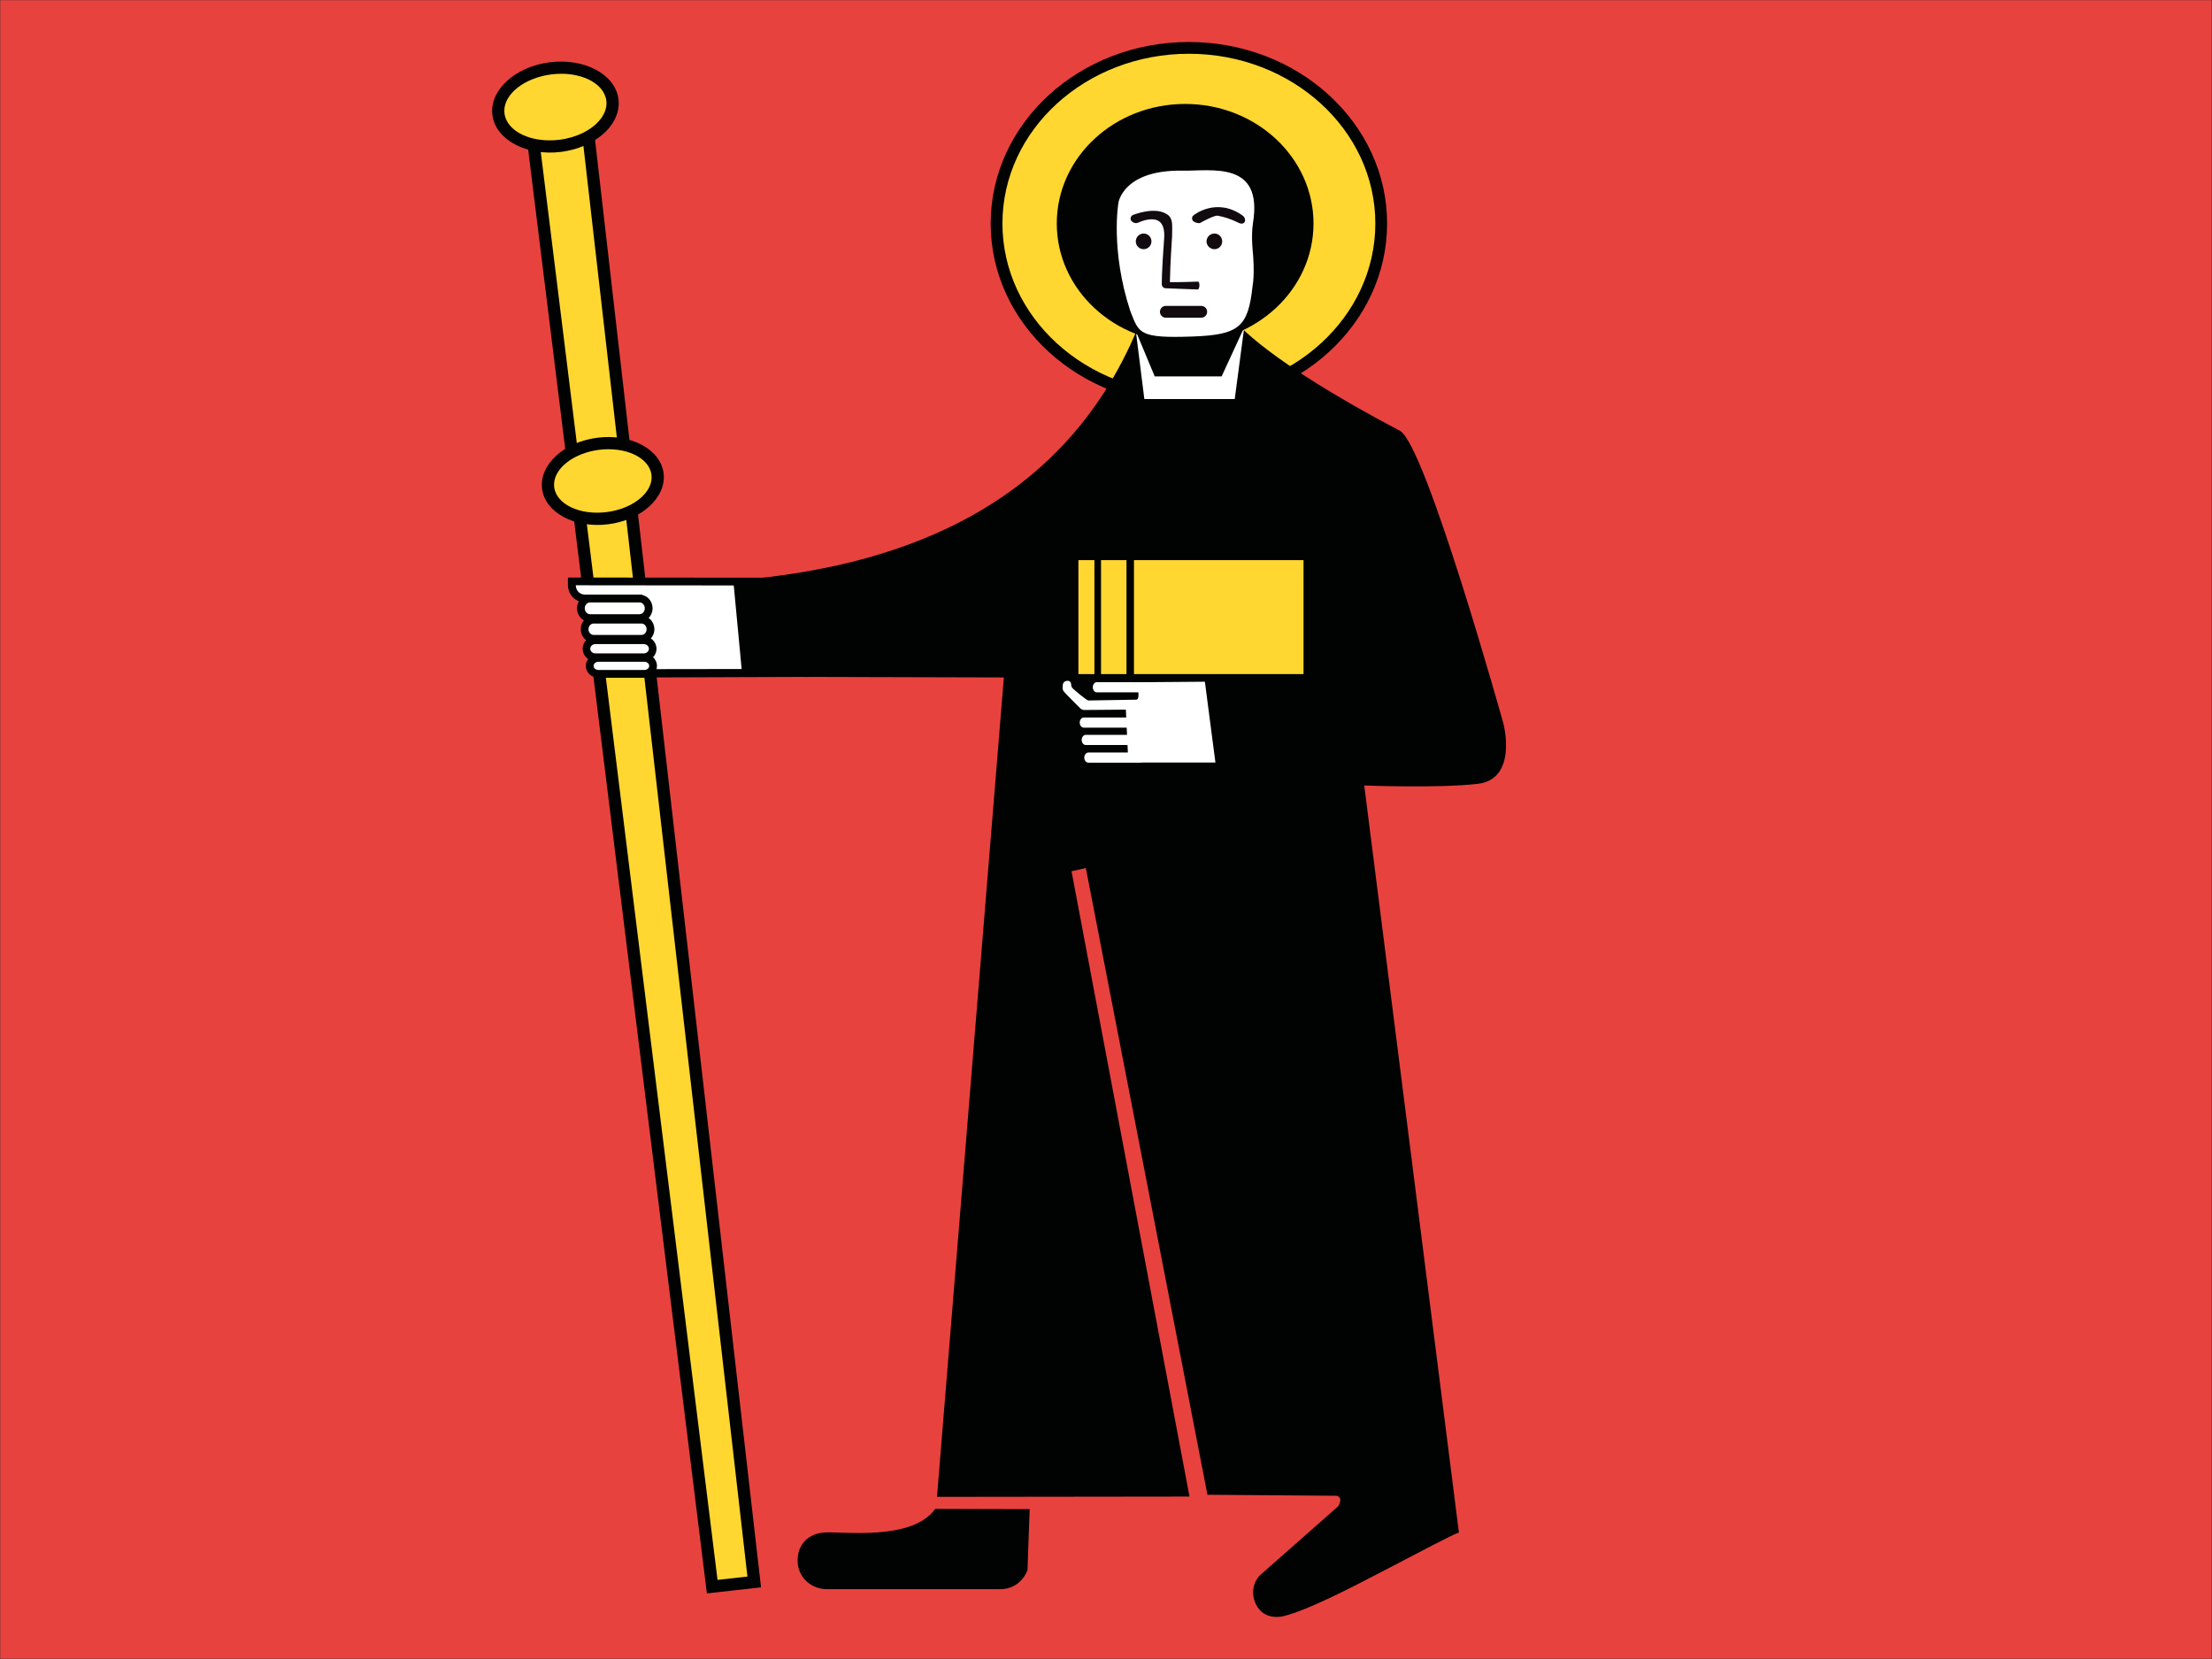 <svg xmlns="http://www.w3.org/2000/svg" version="1.1" viewBox="0 0 640 480"><rect x="0" y="0" width="640" height="480" fill="#333333" stroke="none"/><g transform="matrix(1.021, 0, 0, 1.021, 290.162, 210.655)"><rect width="626.666" height="470" x="-284.12" y="-206.27" fill="#e8423f" stroke-width=".999"/><g transform="matrix(1, 0, 0, 1, -2.411, -5.016)"><path fill="#ffd730" d="m109.626-137.973c0 27.488-24.391 49.771-54.508 49.771-30.109 0-54.504-22.281-54.504-49.771 0-27.484 24.395-49.766 54.504-49.766 30.118 1e-3 54.508 22.282 54.508 49.766"/><path fill="none" stroke="#010202" stroke-miterlimit="10" stroke-width="3.336" d="m55.126-187.738c30.102 0 54.5 22.281 54.5 49.766 0 27.488-24.398 49.771-54.5 49.771s-54.504-22.282-54.504-49.771c0-27.485 24.403-49.766 54.504-49.766z"/><polygon fill="#010202" points="-64.344 250.285 -112.328 -168.169 -131.441 -166.052 -79.688 252.009" transform="translate(-1.776,-1.776)"/><path fill="#ffd730" d="m-129.346-164.77c0.082 0.633 50.816 410.56 50.898 411.167 0.551-0.068 7.91-0.891 8.473-0.938-0.066-0.641-47.113-410.96-47.184-411.582-0.594 0.064-11.601 1.287-12.187 1.353"/><path fill="#040304" d="m-125.991-183.66c-9.859 1.242-17.152 7.945-16.258 14.945 0.879 7 9.617 11.688 19.473 10.449 5.793-0.746 10.992-3.426 13.902-7.168 1.883-2.426 2.695-5.113 2.352-7.793-0.879-7-9.621-11.679-19.469-10.433"/><path fill="#ffd730" d="m-125.553-180.219c-7.559 0.961-13.313 5.488-13.313 10.32 0 0.254 0.023 0.504 0.051 0.762 0.645 5.102 7.656 8.43 15.598 7.43 4.898-0.617 9.25-2.809 11.609-5.848 1.297-1.672 1.871-3.496 1.648-5.23-0.64-5.114-7.64-8.442-15.593-7.434"/><path fill="#010202" d="m-112.538-77.258c-9.488 1.215-16.512 7.719-15.633 14.48 0.867 6.75 9.297 11.254 18.793 10.031 9.504-1.219 16.512-7.711 15.641-14.473-0.863-6.761-9.305-11.272-18.801-10.038"/><path fill="#ffd730" d="m-112.096-73.828c-7.199 0.938-12.68 5.266-12.68 9.854 0 0.242 0.016 0.488 0.039 0.738 0.625 4.855 7.32 8.023 14.922 7.039 7.59-0.977 13.27-5.734 12.645-10.582-0.637-4.858-7.317-8.022-14.926-7.049"/><path fill="#010202" d="m-72.346-36.922c41.227-3.563 90.867-17.945 113.043-71.602 21.781 0 27.883-1.449 27.883-1.449s8.047 10.586 46.344 30.746c7.266 3.824 29.359 83.063 29.359 83.063s4.102 15.672-7.328 16.984c-11.438 1.297-32.141 0.457-32.141 0.457s26.633 209.902 26.828 211.691c-1.516 0.453-10.578 5.233-20.93 10.64-10.289 5.375-21.883 11.346-28.727 13.064-0.422 0.108-5.484 1.358-7.813-3.267-2.344-4.642 0.875-8.125 0.875-8.125l22.406-19.759s0.625-1.109 0.578-1.898c-0.023-0.773-1.016-1.063-1.016-1.063l-36.633-0.281-34.463-177.607-4.047 0.922 33.426 177.195-71.555 0.086 18.946-232.207-72.633-0.199c0.016-8e-3 -2.176-25.246-2.402-27.391"/><polygon fill="#fff" points="41.871 -105.681 44.277 -86.451 69.895 -86.451 72.582 -106.755 66.176 -92.869 47.215 -92.869" transform="translate(-1.776,-1.776)"/><g fill="#ffd730"><rect width="48.047" height="32.297" x="39.564" y="-42.578"/><rect width="7.215" height="32.297" x="30.224" y="-42.578"/><rect width="4.539" height="32.297" x="23.814" y="-42.578"/></g><path fill="#010202" d="m90.439-137.973c0 18.707-16.305 33.875-36.375 33.875-20.094 0-36.375-15.168-36.375-33.875 0-18.719 16.281-33.879 36.375-33.879 20.07-7e-3 36.375 15.16 36.375 33.879"/><path fill="#fff" d="m53.251-152.945c8.344 0.145 22.938-2.922 20.031 14.871-0.594 3.711 0 8.625 0 8.625s0.547 5.695-0.141 9.461c-1.25 11.402-3.891 13.563-16.977 14.043-15.422 0.551-15.141-0.977-17.648-7.234-5.703-17.383-3.352-30.727-3.352-30.727s1.4-9.313 18.087-9.039"/><path fill="#010202" d="m10.009 226.344s-17.09 0-26.777-0.063c-6.465 9.109-26.031 6.375-31.258 6.672-4.59 0.281-7.734 3.227-7.734 8.017 0 4.78 3.969 8.063 8.246 8.063h49.152c5.984 0 7.746-5.391 7.746-5.391z"/><path fill="#fff" d="m62.642 14.75-2.984-22.871-15.829 0.125h-14.796c-0.625 0-1.137 0.641-1.137 1.441 0 0.785 0.504 1.441 1.137 1.441h11.773s0.273 2.031-0.57 2.078c0 0-12.957 0.234-13.555 0.234-0.578 0-4.297-3.25-4.297-3.25-0.207-0.215-0.305-0.328-0.402-0.441-0.141-0.23-0.199-0.574-0.199-0.59 0-0.656-0.199-1.266-0.953-1.297-0.758-0.047-1.336 0.422-1.43 1.078-0.168 1.488 0.094 1.609 0.176 1.785 0.105 0.168 0.254 0.441 4.719 4.887 0.234 0.313 0.793 0.516 1.137 0.516l11.836-0.098 0.102 2.23h-12.025c-0.625 0-1.16 0.641-1.16 1.441 0 0.785 0.527 1.441 1.16 1.441h12.156l0.094 2.031h-11.699c-0.625 0-1.152 0.641-1.152 1.438 0 0.801 0.52 1.441 1.152 1.441h11.84l0.094 2.129h-11.184c-0.621 0-1.168 0.656-1.168 1.457 0 0.781 0.539 1.422 1.168 1.422h15.058c0.039 0 0.109-0.031 0.172-0.047h20.766z"/><path fill="#010202" d="m-120.842-35.449c0 1.855 1.313 4.805 4.953 4.805h13.871v21.328l57.922-0.2-2.648-28.07-74.098-0.066z"/><path fill="#fff" d="m-71.616-11.723-2.234-23.68-44.766-0.047c0 0.918 0.59 2.637 2.727 2.637h16.082v21.129z"/><path fill="#010202" d="m-114.585-32.801c-2.031 0-3.695 1.734-3.695 3.871 0 2.129 1.664 3.871 3.695 3.871h14.023c2.047 0 3.703-1.754 3.703-3.871 0-2.145-1.656-3.871-3.703-3.871z"/><path fill="#fff" d="m-114.585-30.594c-0.816 0-1.488 0.75-1.488 1.672 0 0.902 0.672 1.672 1.488 1.672h14.023c0.84 0 1.496-0.77 1.496-1.672 0-0.922-0.656-1.672-1.496-1.672z"/><path fill="#010202" d="m-113.553-26.836c-2.023 0-3.664 1.723-3.664 3.84 0 2.113 1.641 3.816 3.664 3.816h13.551c2.012 0 3.656-1.703 3.656-3.816 0-2.125-1.645-3.84-3.656-3.84z"/><path fill="#fff" d="m-113.553-24.609c-0.809 0-1.457 0.719-1.457 1.621 0 0.891 0.648 1.609 1.457 1.609h13.551c0.801 0 1.449-0.719 1.449-1.609 0-0.902-0.648-1.621-1.449-1.621z"/><path fill="#010202" d="m-113.057-20.988c-1.984 0-3.617 1.578-3.617 3.531 0 1.934 1.633 3.527 3.617 3.527h13.703c1.984 0 3.609-1.594 3.609-3.527 0-1.953-1.625-3.531-3.609-3.531z"/><path fill="#fff" d="m-113.057-18.785c-0.809 0-1.457 0.59-1.457 1.328 0 0.719 0.648 1.309 1.457 1.309h13.703c0.801 0 1.457-0.59 1.457-1.309 0-0.738-0.656-1.328-1.457-1.328z"/><path fill="#010202" d="m-112.186-15.988c-1.984 0-3.59 1.512-3.59 3.379 0 1.863 1.605 3.359 3.59 3.359h12.992c1.977 0 3.586-1.504 3.586-3.359s-1.609-3.379-3.586-3.379z"/><path fill="#fff" d="m-112.186-13.77c-0.766 0-1.375 0.512-1.375 1.16 0 0.645 0.609 1.16 1.375 1.16h12.992c0.762 0 1.379-0.516 1.379-1.16 0-0.648-0.617-1.16-1.379-1.16z"/><g fill="#110a0e"><path d="m44.517-132.899c0 1.215-1 2.207-2.219 2.207-1.227 0-2.219-0.992-2.219-2.207 0-1.223 0.992-2.223 2.219-2.223 1.219-7e-3 2.219 0.993 2.219 2.223"/><path d="m64.564-132.899c0 1.215-0.969 2.207-2.188 2.207-1.25 0-2.25-0.992-2.25-2.207 0-1.223 1-2.223 2.25-2.223 1.219-7e-3 2.188 0.993 2.188 2.223"/><path d="m56.423-140.274c-0.469 0.383-0.531 1.078-0.141 1.551 0.398 0.473 1.758 0.879 2.211 0.504 0.148-0.113 3.867-2.152 4.836-1.961 1.641 0.305 3.688 0.898 6.023 2.074 0.555 0.27 1.18 0.246 1.539-0.25 0.375-0.496 0.047-1.43-0.445-1.793-7.46-5.437-13.96-0.199-14.023-0.125"/><path d="m39.267-140.379c-0.555 0.242-0.82 0.895-0.555 1.473 0.227 0.551 1.258 1.008 1.852 0.758 1.164-0.512 4.266-1.75 6.125-0.438 1.109 0.785 1.594 2.398 1.43 4.793-0.742 10.055-0.672 12.965-0.672 13.086 0.023 0.586 0.492 1.063 1.07 1.086l9.078 0.348c0.625 0.016 0.703-2.203 0.109-2.227 0 0-6.289 0.219-7.961 0.145 0.023-1.535 0.133-5.473 0.57-12.254 0.055-0.387 0.055-0.738 0.055-1.074 0-2.68 0.328-4.617-1.25-5.766-3.445-2.516-9.624-0.028-9.851 0.07"/><path d="m48.579-114.621c-0.922 0-1.656 0.754-1.656 1.676 0 0.91 0.734 1.672 1.656 1.672h10.063c0.922 0 1.656-0.762 1.656-1.672 0-0.922-0.734-1.676-1.656-1.676z"/></g></g></g></svg>